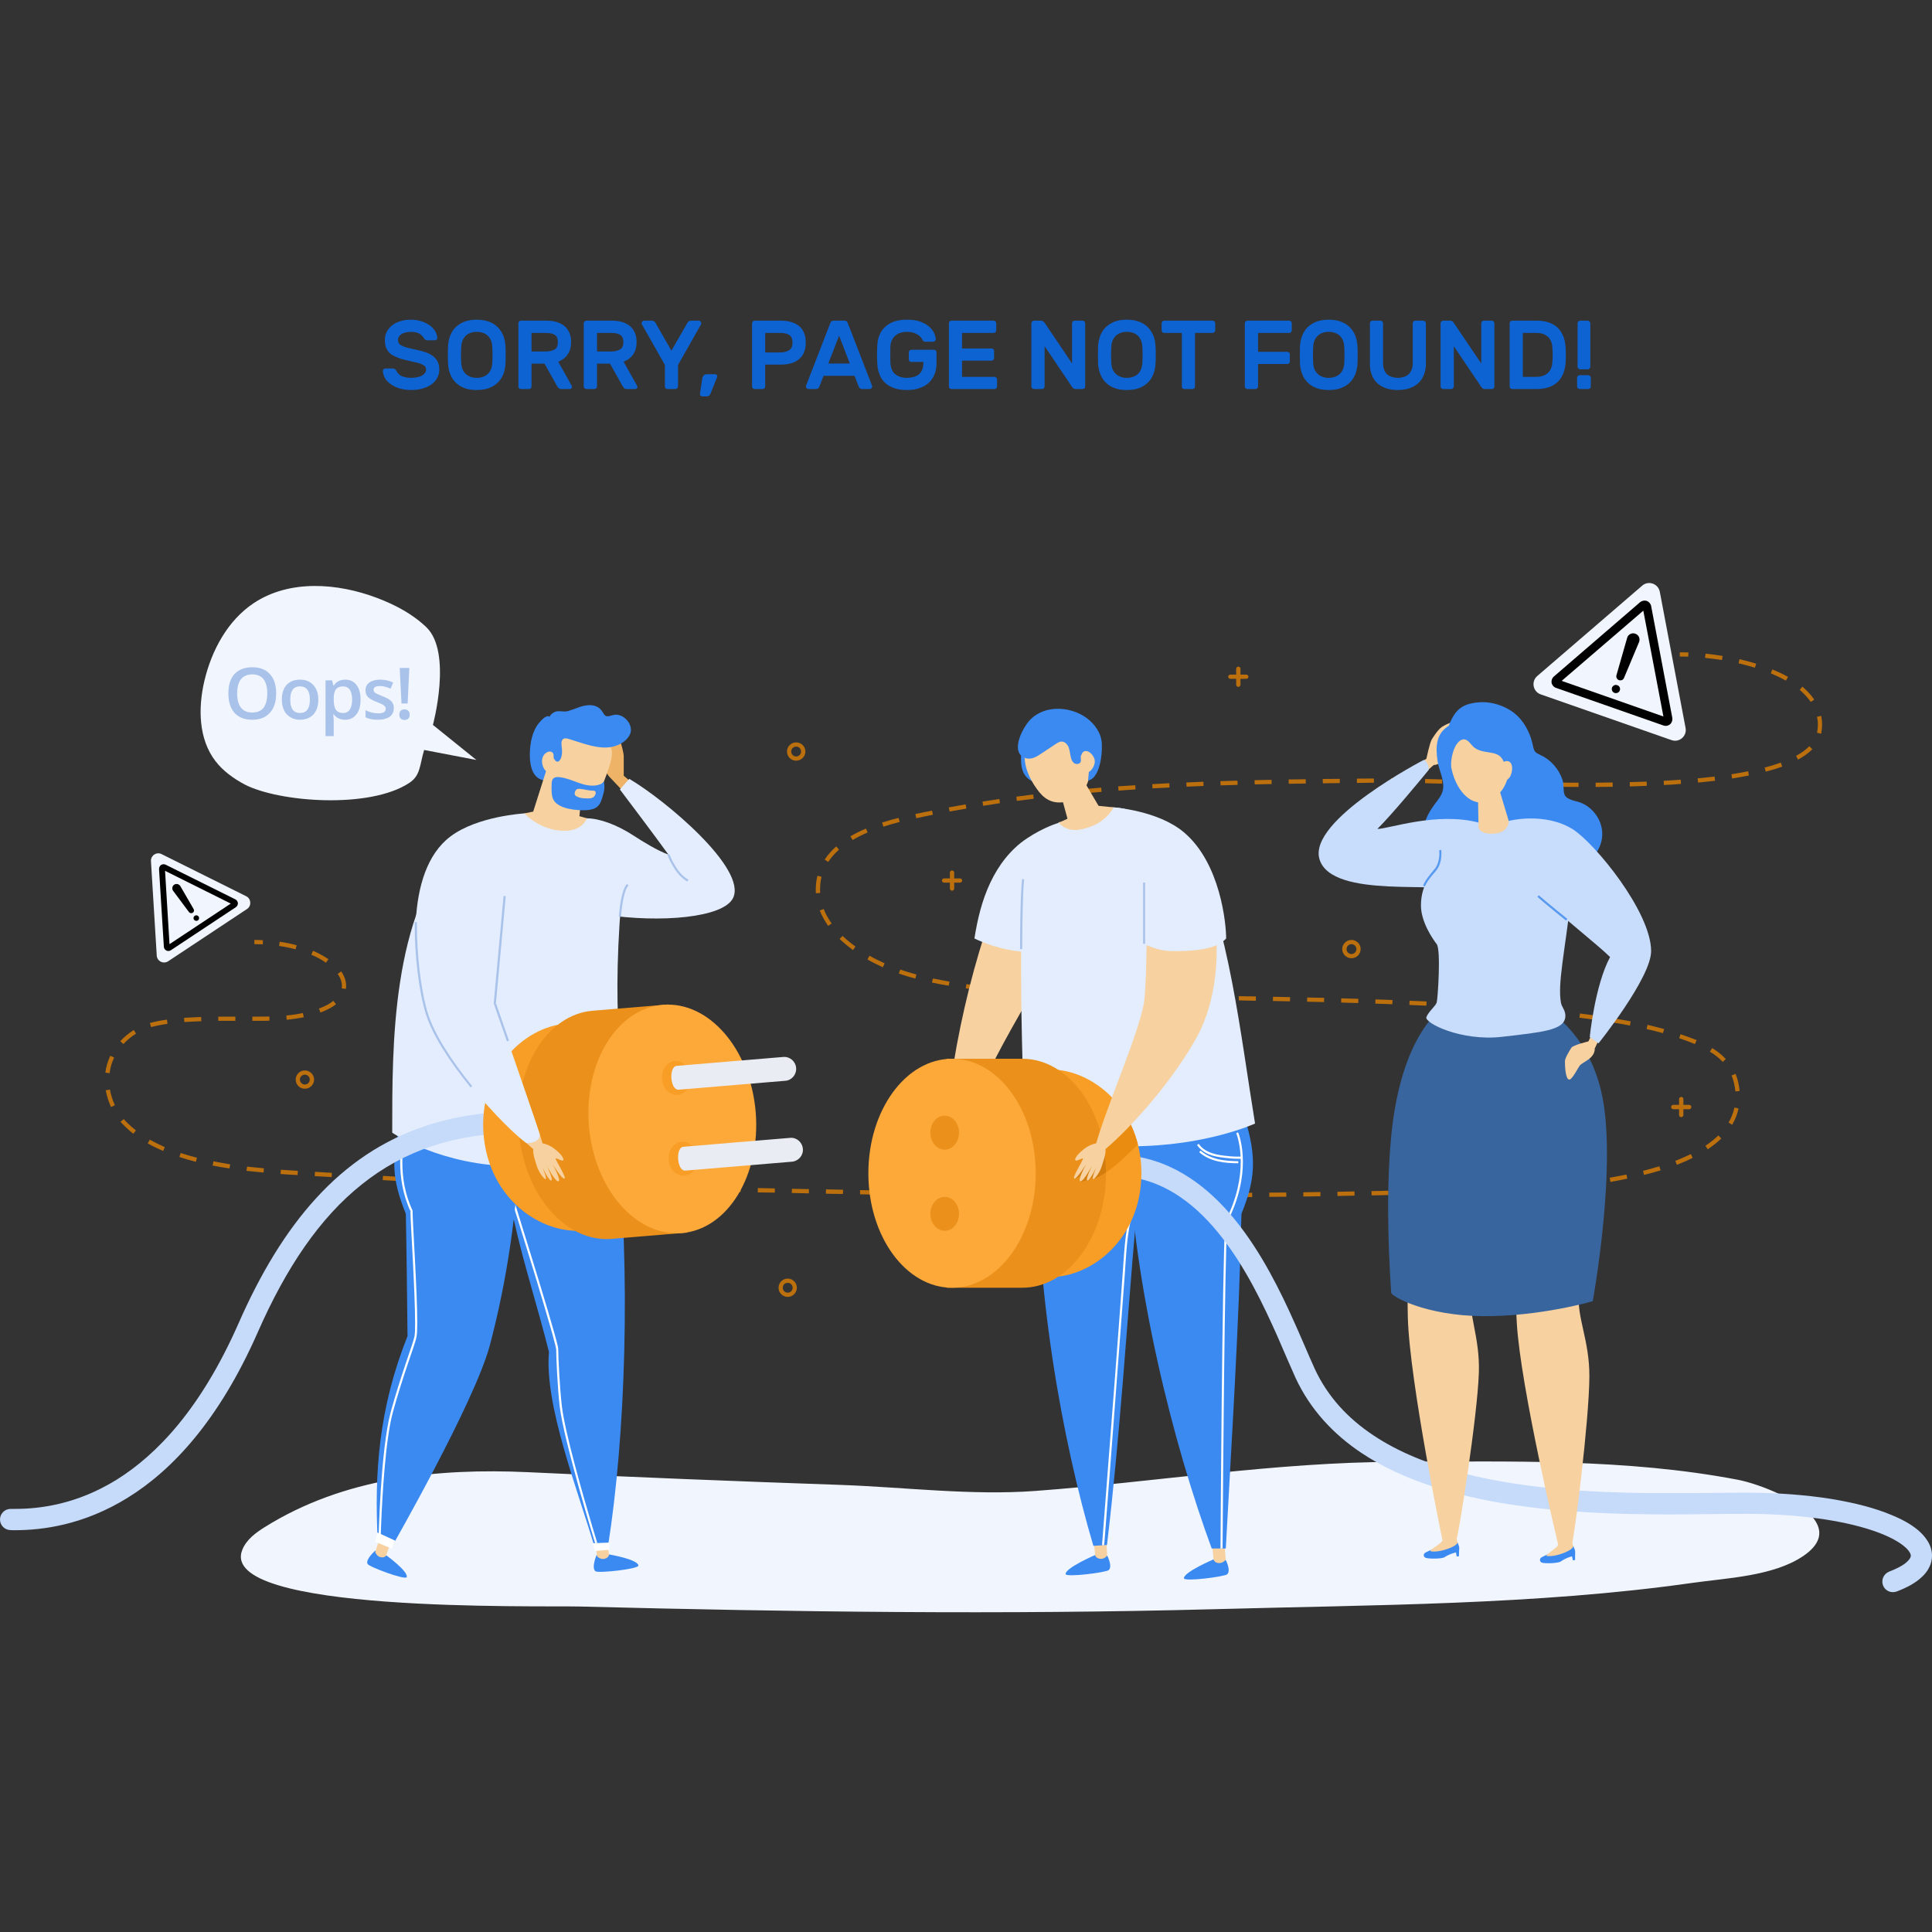 <svg id="SvgjsSvg1001" width="288" height="288" xmlns="http://www.w3.org/2000/svg" version="1.1" xmlns:xlink="http://www.w3.org/1999/xlink" xmlns:svgjs="http://svgjs.com/svgjs"><rect width="100%" height="100%" fill="#333333" stroke="none"/><defs id="SvgjsDefs1002"></defs><g id="SvgjsG1008" transform="matrix(1,0,0,1,0,0)"><svg xmlns="http://www.w3.org/2000/svg" width="288" height="288" fill-rule="evenodd" clip-rule="evenodd" image-rendering="optimizeQuality" shape-rendering="geometricPrecision" text-rendering="geometricPrecision" viewBox="0 0 16048 10737"><path fill="#0e63d3" d="M3326 12c-27 9-50 20-69 35-18 15-34 33-44 53-11 20-16 43-16 67 0 25 3 46 9 63 7 17 17 33 30 46 13 13 30 23 51 32 20 9 43 17 70 24 30 7 56 14 79 19 23 4 42 9 58 15 15 6 26 12 34 19 7 8 11 17 11 30 0 12-3 22-11 30-7 9-16 16-27 22-12 5-24 9-40 12-15 2-31 4-47 4-20 0-37-2-51-6-14-3-26-7-35-13-9-6-16-11-22-19-6-7-10-13-14-21-3-6-7-11-12-14-5-3-12-5-21-5l-57 0c-5 0-11 2-15 6-5 4-7 9-7 16 2 23 9 45 22 65 13 19 30 35 52 49 21 14 46 25 73 32 28 7 57 11 87 11 37 0 69-4 98-13 29-9 54-20 74-35 20-15 36-33 46-54 11-20 17-43 17-67 0-22-4-43-11-60-7-17-19-32-33-46-16-13-34-24-58-34-23-9-52-17-84-24-30-7-55-12-75-17-20-5-36-11-48-17-12-5-21-12-26-20-5-7-8-18-8-30 0-10 3-19 8-27 6-9 13-16 23-22 9-5 20-9 33-12 12-3 26-5 40-5 32 0 57 5 74 15 16 11 28 22 36 36 4 5 8 10 13 14 4 4 12 5 21 5l56 0c6 0 12-2 17-6 4-4 6-9 5-16-1-15-6-32-15-50-10-17-24-33-42-48-19-14-42-27-69-36-28-10-60-15-96-15-30 0-58 4-84 12l0 0zM3721 254c-1 12-1 25-1 38 0 14 0 27 1 39 0 12 0 24 1 34 1 30 7 59 17 85 10 27 25 51 44 70 20 20 44 36 73 47 29 12 64 17 104 17 40 0 74-5 104-17 29-11 54-27 73-47 19-19 34-43 45-70 9-26 15-55 17-85 0-10 0-22 1-34 0-12 0-25 0-39 0-13 0-26 0-38-1-12-1-24-1-34-2-31-8-59-18-86-11-27-25-50-45-70-19-20-44-36-73-47-29-11-63-17-103-17-40 0-75 6-104 17-29 12-53 28-73 47-19 20-34 43-44 70-10 27-16 56-17 86-1 10-1 22-1 34l0 0zm370 38c0 25-1 49-2 69-2 39-15 69-37 90-24 21-54 32-92 32-38 0-68-11-91-32-23-21-35-51-38-90-1-20-2-44-2-69 0-25 1-48 2-68 3-39 15-69 38-91 23-21 53-32 91-32 38 0 68 11 92 32 23 22 35 52 37 91 1 20 2 43 2 68l0 0zM4328 8c-6 0-12 3-16 7-4 4-6 9-6 15l0 524c0 6 2 12 6 16 4 4 10 6 16 6l65 0c6 0 12-2 16-6 4-4 6-10 6-16l0-189 108 0 106 189c3 4 6 9 12 14 5 6 13 8 23 8l69 0c5 0 9-2 13-6 4-3 5-7 5-12 0-2-1-5-2-9l-112-200c35-14 61-34 80-63 18-27 27-60 27-100 0-56-18-99-53-131-35-31-87-47-154-47l-209 0zm87 102l118 0c31 0 55 4 74 15 18 11 27 31 27 61 0 30-9 51-27 61-19 11-43 17-74 17l-118 0 0-154zM4871 8c-5 0-11 3-15 7-4 4-7 9-7 15l0 524c0 6 3 12 7 16 4 4 10 6 15 6l66 0c6 0 11-2 15-6 4-4 7-10 7-16l0-189 108 0 106 189c3 4 6 9 11 14 5 6 13 8 24 8l69 0c5 0 9-2 13-6 3-3 5-7 5-12 0-2-1-5-3-9l-112-200c35-14 62-34 81-63 18-27 27-60 27-100 0-56-18-99-53-131-35-31-87-47-154-47l-210 0zm88 102l118 0c30 0 55 4 73 15 19 11 28 31 28 61 0 30-9 51-28 61-18 11-43 17-73 17l-118 0 0-154zM5743 8c-11 0-19 3-25 8-5 6-9 10-9 12l-132 230-131-230c-1-2-4-6-10-12-6-5-14-8-24-8l-61 0c-6 0-12 3-16 7-4 4-6 9-6 15 0 2 1 5 2 7l192 339 0 178c0 6 2 12 6 16 4 4 10 6 16 6l65 0c5 0 11-2 15-6 4-4 7-10 7-16l0-178 192-339c1-2 1-5 1-7 0-6-2-11-6-15-4-4-10-7-15-7l-61 0zM5814 617l0 2c0 5 2 9 6 12 3 4 7 6 12 6l36 0c11 0 19-3 25-9 5-6 8-11 10-17l54-135c1-1 1-3 1-5 0-5-2-9-5-13-4-4-8-5-13-5l-71 0c-10 0-18 3-24 10-6 7-10 14-11 21l-20 133zM6269 8c-6 0-12 3-16 7-4 4-6 9-6 15l0 524c0 6 2 12 6 16 4 4 10 6 16 6l65 0c6 0 12-2 16-6 4-4 6-10 6-16l0-181 130 0c66 0 116-15 153-47 36-31 54-77 54-136 0-59-18-105-54-136-37-30-87-46-153-46l-217 0zm87 102l126 0c31 0 55 5 74 17 18 12 27 33 27 63 0 30-9 51-27 63-19 12-43 19-74 19l-126 0 0-162zM6925 8c-9 0-15 3-20 7-4 4-8 12-11 21l-199 513c-1 1-1 3-1 5 0 6 3 12 7 16 4 4 10 6 15 6l59 0c10 0 18-2 23-7 4-4 7-9 8-13l35-90 257 0 35 90c1 4 5 9 9 13 4 5 12 7 22 7l59 0c5 0 11-2 15-6 4-4 7-10 7-16 0-2 0-4-1-5l-199-513c-3-9-7-17-11-21-4-4-11-7-20-7l-89 0zm-45 356l90-231 89 231-179 0zM7286 252c-1 13-1 26-1 39 0 12 0 25 1 38 0 12 0 23 1 34 1 32 7 62 18 89 10 28 25 51 45 71 20 19 46 34 76 45 30 11 65 16 107 16 41 0 77-5 108-17 30-10 56-26 77-46 20-20 35-43 46-71 10-26 15-56 15-89l0-89c0-6-2-12-6-16-4-4-10-6-16-6l-186 0c-6 0-12 2-16 6-4 4-6 10-6 16l0 57c0 6 2 12 6 16 4 4 10 6 16 6l99 0 0 7c0 23-3 43-10 58-7 16-16 29-28 39-13 10-27 17-44 21-17 4-35 7-55 7-41 0-73-11-98-31-24-20-37-53-39-97 0-21-1-43-1-67 0-23 1-45 1-66 2-36 15-66 39-88 25-22 57-33 98-33 24 0 44 4 61 9 16 7 29 14 39 21 10 9 17 16 22 23 4 7 7 12 8 15 2 3 4 6 8 9 4 3 9 5 14 5l66 0c6 0 11-3 16-7 4-4 7-9 6-15-1-12-5-28-12-47-8-17-21-35-38-52-19-17-43-32-74-44-30-12-69-18-116-18-40 0-75 5-105 15-30 11-56 26-76 45-21 20-37 42-47 69-11 27-17 57-18 89-1 11-1 22-1 34l0 0zM7991 475l0-135 244 0c6 0 12-2 16-6 4-5 6-10 6-16l0-58c0-5-2-11-6-15-4-4-10-6-16-6l-244 0 0-129 262 0c6 0 12-3 16-7 4-4 6-10 6-15l0-58c0-6-2-11-6-15-4-4-10-7-16-7l-350 0c-5 0-11 3-15 7-4 4-6 9-6 15l0 524c0 6 2 12 6 16 4 4 10 6 15 6l357 0c5 0 11-2 15-6 4-4 7-10 7-16l0-57c0-6-3-12-7-16-4-4-10-6-15-6l-269 0zM8992 576c6 0 12-2 16-6 4-4 6-10 6-16l0-524c0-6-2-11-6-15-4-4-10-7-16-7l-65 0c-6 0-12 3-16 7-4 4-6 9-6 15l0 334-227-337c-3-3-6-7-11-12-5-4-12-7-21-7l-57 0c-6 0-11 3-15 7-4 4-7 9-7 15l0 524c0 6 3 12 7 16 4 4 9 6 15 6l66 0c6 0 11-2 15-6 4-4 7-10 7-16l0-334 227 337c2 3 6 7 10 12 5 5 13 7 22 7l56 0zM9121 254c-1 12-1 25-1 38 0 14 0 27 1 39 0 12 0 24 0 34 2 30 8 59 18 85 10 27 25 51 44 70 20 20 44 36 73 47 29 12 64 17 104 17 40 0 74-5 104-17 29-11 53-27 73-47 19-19 34-43 44-70 10-26 16-55 17-85 1-10 1-22 2-34 0-12 0-25 0-39 0-13 0-26 0-38-1-12-1-24-2-34-1-31-7-59-17-86-11-27-26-50-45-70-19-20-44-36-73-47-29-11-63-17-103-17-40 0-75 6-104 17-29 12-53 28-73 47-19 20-34 43-44 70-10 27-16 56-18 86 0 10 0 22 0 34l0 0zm370 38c0 25-1 49-2 69-3 39-15 69-37 90-24 21-54 32-92 32-38 0-68-11-91-32-23-21-36-51-38-90-1-20-2-44-2-69 0-25 1-48 2-68 2-39 15-69 38-91 23-21 53-32 91-32 38 0 68 11 92 32 22 22 34 52 37 91 1 20 2 43 2 68l0 0zM9671 8c-6 0-12 3-16 7-4 4-6 9-6 15l0 58c0 5 2 11 6 15 4 4 10 7 16 7l146 0 0 444c0 6 2 12 6 16 4 4 10 6 16 6l65 0c6 0 12-2 16-6 4-4 6-10 6-16l0-444 146 0c6 0 12-3 16-7 4-4 6-10 6-15l0-58c0-6-2-11-6-15-4-4-10-7-16-7l-401 0zM10362 8c-6 0-11 3-15 7-5 4-7 9-7 15l0 524c0 6 2 12 7 16 4 4 9 6 15 6l66 0c5 0 11-2 15-6 4-4 7-10 7-16l0-186 242 0c6 0 12-2 16-6 4-4 6-10 6-16l0-57c0-6-2-11-6-16-4-4-10-6-16-6l-242 0 0-157 258 0c6 0 12-3 16-7 4-4 6-10 6-15l0-58c0-6-2-11-6-15-4-4-10-7-16-7l-346 0zM10798 254c-1 12-1 25-1 38 0 14 0 27 1 39 0 12 0 24 0 34 2 30 8 59 18 85 10 27 25 51 44 70 20 20 44 36 73 47 29 12 64 17 104 17 40 0 74-5 104-17 29-11 53-27 73-47 19-19 34-43 45-70 9-26 15-55 17-85 0-10 0-22 1-34 0-12 0-25 0-39 0-13 0-26 0-38-1-12-1-24-1-34-2-31-8-59-18-86-11-27-25-50-45-70-19-20-44-36-73-47-29-11-63-17-103-17-40 0-75 6-104 17-29 12-53 28-73 47-19 20-34 43-44 70-10 27-16 56-18 86 0 10 0 22 0 34l0 0zm370 38c0 25-1 49-2 69-2 39-15 69-37 90-24 21-54 32-92 32-38 0-68-11-91-32-23-21-36-51-38-90-1-20-2-44-2-69 0-25 1-48 2-68 2-39 15-69 38-91 23-21 53-32 91-32 38 0 68 11 92 32 22 22 35 52 37 91 1 20 2 43 2 68l0 0zM11757 8c-6 0-12 3-16 7-4 4-6 9-6 15l0 329c0 22-3 41-9 56-7 16-16 29-26 39-11 10-24 17-39 21-15 5-32 8-50 8-18 0-34-3-50-8-15-4-28-11-39-21-10-10-19-23-25-39-6-15-9-34-9-56l0-329c0-6-2-11-6-15-4-4-10-7-16-7l-65 0c-6 0-12 3-16 7-4 4-6 9-6 15l0 333c0 33 4 64 14 91 9 26 24 50 43 69 20 20 44 34 73 45 29 11 63 16 102 16 38 0 72-5 101-16 29-11 54-25 73-45 20-19 34-43 44-69 10-27 15-58 15-91l0-333c0-6-3-11-7-15-4-4-10-7-15-7l-65 0zM12391 576c6 0 12-2 16-6 4-4 6-10 6-16l0-524c0-6-2-11-6-15-4-4-10-7-16-7l-65 0c-6 0-12 3-16 7-4 4-6 9-6 15l0 334-228-337c-2-3-5-7-10-12-5-4-12-7-21-7l-57 0c-6 0-11 3-15 7-4 4-7 9-7 15l0 524c0 6 3 12 7 16 4 4 9 6 15 6l66 0c5 0 11-2 15-6 4-4 7-10 7-16l0-334 227 337c2 3 5 7 10 12 5 5 13 7 21 7l57 0zM12562 8c-6 0-12 3-16 7-4 4-6 9-6 15l0 524c0 6 2 12 6 16 4 4 10 6 16 6l204 0c39 0 73-6 102-16 29-11 53-25 73-45 19-19 34-43 45-70 11-28 16-59 19-93 2-40 2-80 0-120-3-34-8-65-19-92-11-28-26-52-45-71-21-19-45-35-74-45-30-11-65-16-105-16l-200 0zm333 344c-1 17-4 33-10 49-5 15-14 28-25 39-10 10-24 19-40 25-17 6-36 10-58 10l-113 0 0-365 109 0c24 0 43 3 60 8 17 7 31 16 42 26 11 12 20 25 25 39 6 16 9 32 10 49 3 40 3 80 0 120l0 0zM13122 461c-5 0-11 2-15 6-4 4-7 10-7 16l0 71c0 6 3 12 7 16 4 4 10 6 15 6l70 0c6 0 11-2 15-6 5-4 7-10 7-16l0-71c0-6-2-12-7-16-4-4-9-6-15-6l-70 0zm88-431c0-6-3-11-7-15-4-4-9-7-15-7l-62 0c-5 0-11 3-15 7-4 4-7 9-7 15l0 360c0 6 3 12 7 16 4 4 10 6 15 6l62 0c6 0 11-2 15-6 4-4 7-10 7-16l0-360z" class="color1e5ca3 svgShape"></path><path fill="#f1f6fe" d="M15090 9997c-95,-182 -482,-328 -655,-361 -925,-177 -1894,-152 -2831,-149 -1020,3 -1994,167 -3006,242 -526,39 -1082,-31 -1609,-50 -869,-30 -1737,-65 -2605,-106 -749,-34 -1526,44 -2186,457 -75,47 -151,103 -185,187 -215,529 2459,463 2807,472 1757,45 3514,69 5271,22 1307,-36 2668,-34 3964,-218 286,-41 676,-55 924,-224 137,-93 156,-187 111,-272z" class="colorf0f8fe svgShape"></path><path fill="#bb6f0d" d="M13953 2798c23 0 46 0 70 1l2-35c-25-1-49-1-72-1l0 35zM14163 2809c46 5 93 11 140 18l6-34c-48-8-96-14-142-19l-4 35zm278 45c46 11 91 23 136 37l10-34c-45-14-92-26-138-37l-8 34zm268 83c44 19 86 39 125 61l18-31c-41-23-84-43-130-62l-13 32zm240 138c36 31 68 65 92 100l29-19c-26-39-60-75-99-108l-22 27zm144 223c4 21 7 42 7 64 0 19-2 39-5 59-1 4-2 7-2 10l34 8c1-4 2-8 2-12 4-22 6-44 6-65 0-24-3-48-7-71l-35 7zm-64 245c-29 29-66 56-110 80l16 31c47-25 87-54 119-86l-25-25zm-237 136c-42 15-86 29-134 41l9 34c48-12 94-26 137-42l-12-33zm-271 72c-45 9-91 17-139 25l5 35c49-8 95-16 140-25l-6-35zm-279 44c-46 5-93 10-141 15l4 35c48-5 95-10 141-15l-4-35zm-281 26c-47 4-94 6-142 9l2 35c48-2 95-5 142-9l-2-35zm-283 16c-47 1-94 3-141 4l1 36c47-2 95-3 141-5l-1-35zm-283 7c-47 1-94 1-141 2l0 35c47 0 95-1 142-1l-1-36zm-283 2c-47 0-94 0-141-1l-1 35c47 1 95 1 142 1l0-35zm-283-3c-48-1-95-1-142-2l0 35c46 1 94 2 141 2l1-35zm-283-6c-48-1-95-2-142-4l-1 35c47 2 94 3 142 4l1-35zm-283-8c-49-2-96-4-142-5l-1 35c46 2 93 3 142 5l1-35zm-283-10c-50-2-97-3-142-4l-1 35c44 1 92 3 141 4l2-35zm-284-8c-43-1-82-2-117-2-8 0-17 0-25 0l0 36c8 0 17 0 25 0 34 0 73 0 116 1l1-35zm-284 0c-47 0-94 1-141 1l0 36c47-1 94-1 142-2l-1-35zm-283 3c-47 0-94 1-142 1l1 36c47-1 94-1 141-2l0-35zm-283 3c-47 1-95 2-142 2l1 36c47-1 94-2 141-2l0-36zm-284 5c-47 1-94 2-141 3l1 35c47-1 94-2 141-3l-1-35zm-283 7c-47 1-94 3-142 4l2 35c47-1 94-3 141-4l-1-35zm-283 9c-47 2-95 4-142 6l2 35c47-2 94-4 141-6l-1-35zm-283 12c-48 3-95 5-142 8l2 35c47-2 94-5 141-7l-1-36zm-283 17c-48 3-95 6-142 9l3 36c47-4 94-7 141-10l-2-35zm-283 20c-47 4-95 8-142 12l4 35c47-4 94-8 141-12l-3-35zm-283 26c-47 4-94 9-141 15l4 35c47-5 94-10 141-15l-4-35zm-282 31c-47 6-94 12-140 18l4 35c47-6 94-12 141-18l-5-35zm-281 37c-47 7-93 14-140 22l5 35c47-8 94-15 140-22l-5-35zm-280 45c-47 8-93 16-140 25l7 34c46-8 93-16 139-24l-6-35zm-279 52c-46 9-93 18-139 28l8 35c46-10 92-20 138-29l-7-34zm-278 60c-44 11-90 24-137 39l11 34c46-15 91-28 135-39l-9-34 0 0zm-271 89c-45 19-88 40-129 64l18 31c39-23 81-44 125-63l-14-32zm-247 148c-37 33-70 69-96 110l29 19c25-37 55-71 90-102l-23-27zm-156 244c-9 35-14 73-14 113 0 11 1 21 1 32l36-2c-1-10-1-20-1-30 0-37 4-72 12-105l-34-8zm19 288c18 46 42 88 70 128l29-20c-27-38-50-78-66-120l-33 12zm165 237c4 4 9 8 13 12 32 29 64 55 98 80l21-29c-33-24-65-49-95-77-4-4-8-8-13-11l-24 25zm231 170c42 24 85 45 128 65l15-33c-43-19-84-39-125-63l-18 31zm261 117c45 16 91 30 137 42l9-34c-45-12-90-26-134-41l-12 33zm275 75c47 10 93 19 140 26l6-34c-46-8-92-17-138-26l-8 34zm281 48c47 6 94 12 141 18l4-35c-47-6-94-12-140-18l-5 35zm282 34c36 5 72 9 108 13 11 2 21 3 32 4l4-35c-11-1-21-2-31-4-37-4-73-8-109-13l-4 35 0 0zm283 28c43 3 91 6 142 8l2-35c-51-3-99-5-142-8l-2 35zm284 13c46 2 93 3 142 4l1-35c-49-1-96-3-142-4l-1 35zm284 8c46 1 94 2 142 2l1-35c-49-1-96-2-142-3l-1 36zm284 5c46 1 94 1 142 2l0-35c-48-1-95-2-141-2l-1 35zm284 4c46 1 94 1 142 2l0-35c-48-1-95-2-142-2l0 35zm283 4c47 1 94 1 142 2l1-35c-48-1-95-2-142-2l-1 35zm284 4c47 1 94 2 142 3l0-36c-47 0-95-1-142-2l0 35zm283 5c47 1 95 2 142 3l1-35c-48-1-95-2-142-3l-1 35zm284 6c47 1 94 2 141 3l1-35c-47-1-94-2-141-3l-1 35zm283 7c47 2 94 3 142 4l1-35c-48-1-95-3-142-4l-1 35zm284 9c47 2 94 3 141 5l2-35c-48-2-95-4-142-5l-1 35zm283 11c47 2 94 4 141 6l2-35c-47-2-94-4-142-6l-1 35zm283 13c47 3 95 5 142 8l2-35c-47-3-95-6-142-8l-2 35zm283 16c47 3 95 7 141 10l3-35c-47-4-94-7-142-10l-2 35zm283 21c47 3 94 7 141 11l3-35c-47-4-94-8-142-12l-2 36zm282 24c47 5 94 10 141 15l4-35c-47-5-94-10-142-15l-3 35zm281 32c48 6 95 12 141 19l5-35c-46-7-93-13-141-19l-5 35zm280 40c48 8 95 16 140 25l6-35c-45-8-92-17-140-25l-6 35zm278 54c48 11 93 22 136 34l10-34c-44-12-90-23-138-35l-8 35zm271 76c43 15 88 31 131 49l14-33c-45-18-90-34-134-49l-11 33zm255 112c40 24 76 52 107 85l25-24c-33-36-72-66-113-91l-19 30zm180 198c16 38 27 82 32 132l35-3c-5-53-16-101-34-143l-33 14zm24 266c-10 45-26 86-49 125l30 18c25-42 43-87 53-135l-34-8zm-134 232c-31 30-67 59-107 86l19 29c42-28 80-58 113-90l-25-25zm-228 155c-41 20-84 38-129 56l13 33c46-18 90-37 131-58l-15-31zm-262 101c-44 14-89 26-135 38l8 34c47-12 93-24 138-38l-11-34zm-273 69c-46 9-92 18-139 26l6 35c47-8 94-17 140-27l-7-34zm-279 47c-46 7-93 13-140 18l4 35c47-5 94-11 141-18l-5-35zm-281 33c-47 5-94 9-141 12l3 35c47-3 94-7 142-12l-4-35zm-282 22c-48 3-95 5-142 8l2 35c47-2 94-5 142-8l-2-35zm-283 13c-49 2-96 4-142 5l1 35c46-1 93-3 142-4l-1-36zm-284 8c-50 1-97 2-142 2l1 36c44-1 92-2 142-3l-1-35zm-284 5c-20 0-39 1-57 1-28 1-56 1-85 2l1 35c29 0 57-1 85-2 18 0 37-1 57-1l-1-35zm-283 6c-47 1-94 3-142 3l1 36c47-1 94-2 142-3l-1-36zm-283 6c-47 1-95 2-142 3l1 35c47-1 94-2 141-3l0-35zm-283 5c-48 1-95 1-142 2l0 35c48 0 95-1 142-2l0-35zm-284 4c-47 0-94 1-141 1l0 35c47 0 95-1 142-1l-1-35zm-283 2c-47 1-94 1-141 1l0 36c47-1 94-1 141-1l0-36zm-283 2c-47 0-94 1-142 1l1 35c47 0 94 0 141-1l0-35zm-283 1c-47 0-95 0-142 0l0 36c47 0 95-1 142-1l0-35zm-283 0c-48 0-95 0-142 0l0 35c47 0 94 0 142 1l0-36zm-284 0c-47-1-94-1-141-1l0 35c47 1 94 1 141 1l0-35zm-283-2c-47 0-94 0-141-1l-1 36c47 0 95 0 142 1l0-36zm-283-2c-47 0-94-1-142-1l0 35c47 1 94 1 142 1l0-35zm-283-3c-47 0-95-1-142-1l0 35c47 1 94 1 141 2l1-36zm-283-3c-48 0-95-1-142-2l-1 36c48 0 95 1 142 1l1-35zm-284-4c-47 0-94-1-141-2l-1 36c47 0 95 1 142 2l0-36zm-283-4c-47-1-94-1-142-2l0 35c47 1 94 2 142 2l0-35zm-283-5c-47 0-95-1-142-2l0 35c47 1 94 2 141 3l1-36zm-283-5c-47-1-95-2-142-3l-1 36c48 1 95 2 142 2l1-35zm-284-5c-47-1-94-2-141-3l-1 35c47 1 95 2 142 3l0-35zm-283-6c-47-1-94-2-141-3l-1 36c47 1 94 1 142 2l0-35zm-283-5c-47-1-94-2-141-3l-1 35c47 1 94 2 141 3l1-35zm-283-6c-47-1-94-2-142-3l0 35c47 1 94 2 141 3l1-35zm-283-7c-47-1-95-2-142-3l-1 35c48 2 95 3 142 4l1-36zm-283-6c-48-1-95-3-142-4l-1 36c47 1 95 2 142 3l1-35zm-283-8c-48-1-95-2-142-3l-1 35c47 1 94 2 142 4l1-36zm-284-8c-47-1-94-2-141-4l-1 35c47 2 94 3 141 5l1-36zm-283-9c-47-1-94-3-141-4l-1 35c47 1 94 3 141 5l1-36zm-283-10c-47-1-94-3-141-5l-2 35c48 2 95 4 142 6l1-36zm-283-11c-47-2-94-4-141-6l-2 35c47 2 95 5 142 6l1-35zm-283-12c-47-2-94-5-141-7l-2 35c47 3 95 5 142 7l1-35zm-282-14c-48-3-95-5-142-8l-2 35c47 3 95 6 142 8l2-35zm-283-16c-47-2-94-5-141-8l-3 35c47 3 95 6 142 8l2-35zm-283-17c-3 0-7 0-10-1-42-2-86-5-131-8l-2 36c45 2 89 5 131 7 3 1 6 1 10 1l2-35zm-283-17c-46-3-93-6-141-9l-3 35c49 4 96 7 142 9l2-35 0 0zm-282-21c-46-4-93-9-140-14l-5 35c48 5 95 10 142 14l3-35zm-280-33c-47-8-93-16-139-25l-7 35c46 9 93 17 140 24l6-34zm-276-55c-47-12-92-25-135-39l-11 33c44 15 90 28 137 40l9-34zm-267-88c-43-19-85-40-125-62l-17 31c41 23 84 44 128 63l14-32zm-240-139c-25-19-47-39-69-60-11-11-22-22-32-34l-27 22c11 13 23 26 35 37 22 22 46 43 71 63l22-28zm-175-209c-19-42-33-86-41-130l-35 6c9 48 24 94 44 139l32-15zm-44-266c6-45 18-88 38-130l-32-15c-21 45-35 92-41 140l35 5zm115-242c29-32 64-61 105-87l-19-30c-43 28-81 59-112 93l26 24zm230-141c40-11 86-20 136-27l-4-35c-52 7-99 16-142 28l10 34zm276-42c46-3 93-5 141-7l-1-35c-48 2-96 4-142 7l2 35zm282-10c35 0 69 0 103 0 13 0 26 0 39 0l0-35c-13 0-26 0-39 0-34 0-69 0-103 0l0 35zm283 0c6 0 12 0 18 0 45 0 86 0 124-1l0-35c-38 1-80 1-124 1-6 0-12 0-18 0l0 35zm285-9c52-5 99-12 142-21l-7-35c-42 9-88 16-138 21l3 35zm281-60c53-20 96-43 129-69l-22-28c-29 24-69 45-120 64l13 33zm211-196c1-9 2-17 2-26 0-41-15-82-41-120l-29 21c23 33 35 67 35 99 0 7-1 14-2 21l35 5zm-145-247c-37-26-80-49-128-70l-14 33c47 19 87 42 121 66l21-29zm-264-116c-44-12-91-22-141-29l-5 35c49 7 94 16 137 28l9-34zM2184 5154c-23-1-47-2-71-2l0 35c24 0 47 1 70 2l1-35z" class="colordcedfa svgShape"></path><path fill="#f1f6fe" d="M14001 3391l-214 -1131c-13,-67 -94,-96 -146,-51l-872 751c-52,45 -36,129 28,152l1087 380c65,23 130,-33 117,-101z" class="colorf6fbfe svgShape"></path><path fill="#000000" d="M12972 3000l845 296 -167 -879 -678 583zm864 374c-6,0 -12,-1 -18,-3l-894 -313c-18,-6 -32,-22 -36,-42 -3,-19 4,-39 19,-52l717 -618c15,-12 36,-16 55,-10 18,7 32,23 36,42l176 930c3,20 -4,40 -19,53 -10,8 -23,13 -36,13z" class="colorc6e3f7 svgShape"></path><path fill="#000000" d="M13448 2994l0 0c-17-6-26-24-21-41l89-311c8-28 39-44 67-34 29 10 43 41 32 69l-125 298c-6 17-25 25-42 19zM13455 3079c-6 18-26 27-44 21-18-6-27-26-21-44 7-17 26-27 44-20 18 6 27 25 21 43z" class="colorc6e3f7 svgShape"></path><path fill="#f1f6fe" d="M2045 4789l-703 -350c-42,-21 -91,12 -88,59l48 784c3,47 56,73 95,47l655 -434c39,-26 35,-85 -7,-106z" class="colorf6fbfe svgShape"></path><path fill="#000000" d="M1408 5187l509 -337 -546 -272 37 609zm560 -315c-3,3 -6,6 -9,8l-539 357c-11,8 -26,9 -38,3 -12,-6 -20,-18 -21,-32l-40 -645c0,-13 6,-26 17,-34 12,-7 26,-8 38,-2l579 288c12,6 20,18 21,32 0,9 -3,18 -8,25z" class="colorc6e3f7 svgShape"></path><path fill="#000000" d="M1601 4926l0 0c-10 7-24 4-31-5l-132-177c-12-16-8-40 9-51 17-11 40-6 51 12l110 190c7 11 4 24-7 31zM1650 4958c7 10 4 25-6 32-11 7-26 4-33-7-7-10-4-25 7-32 11-7 25-4 32 7z" class="colorc6e3f7 svgShape"></path><path fill="#bb6f0d" d="M2591 6312l-18 0c0 22-18 41-41 41-22 0-41-19-41-41 0-23 19-41 41-41 23 0 41 18 41 41l18 0 18 0c0-42-35-76-77-76-42 0-76 34-76 76 0 42 34 76 76 76 42 0 77-34 77-76l-18 0zM11284 5228l-17 0c0 23-19 41-41 41-23 0-41-18-41-41 0-22 18-41 41-41 22 0 41 19 41 41l17 0 18 0c0-42-34-76-76-76-42 0-77 34-77 76 0 42 35 76 77 76 42 0 76-34 76-76l-18 0zM6672 3587l-18 0c0 23-18 41-41 41-22 0-41-18-41-41 0-23 19-41 41-41 23 0 41 18 41 41l18 0 18 0c0-42-35-76-77-76-42 0-76 34-76 76 0 42 34 76 76 76 42 0 77-34 77-76l-18 0zM6602 8041l-18 0c0 23-18 41-41 41-23 0-41-18-41-41 0-23 18-41 41-41 23 0 41 18 41 41l18 0 17 0c0-42-34-76-76-76-42 0-76 34-76 76 0 42 34 76 76 76 42 0 76-34 76-76l-17 0zM7890 4592l0 133c0 10 8 18 18 18 10 0 18-8 18-18l0-133c0-9-8-17-18-17-10 0-18 8-18 17z" class="colordcedfa svgShape"></path><path fill="#bb6f0d" d="M7974 4641l-132 0c-10 0-18 8-18 18 0 9 8 17 18 17l132 0c10 0 18-8 18-17 0-10-8-18-18-18zM10268 2900l0 132c0 10 8 18 18 18 10 0 18-8 18-18l0-132c0-10-8-18-18-18-10 0-18 8-18 18z" class="colordcedfa svgShape"></path><path fill="#bb6f0d" d="M10352 2948l-132 0c-10 0-18 8-18 18 0 10 8 17 18 17l132 0c10 0 18-7 18-17 0-10-8-18-18-18zM13947 6474l0 132c0 10 8 18 18 18 10 0 18-8 18-18l0-132c0-10-8-18-18-18-10 0-18 8-18 18z" class="colordcedfa svgShape"></path><path fill="#bb6f0d" d="M14031 6522l-132 0c-10,0 -18,8 -18,18 0,10 8,18 18,18l132 0c10,0 18,-8 18,-18 0,-10 -8,-18 -18,-18z" class="colordcedfa svgShape"></path><path fill="#3b8af2" d="M9097 10261c0,0 -246,106 -246,158 0,30 339,-13 359,-33 33,-33 -13,-120 -13,-120l-100 -5z" class="color333a74 svgShape"></path><path fill="#f7d19f" d="M9082 10114l15 152c0,0 9,24 43,27 35,3 57,-27 57,-27l-12 -190 -103 38z" class="colorf7b78f svgShape"></path><path fill="#3b8af2" d="M9512 6637c90,361 57,545 -75,817 -79,917 -135,1830 -242,2724l-113 7c-258,-871 -495,-2172 -464,-3361l894 -187z" class="color333a74 svgShape"></path><path fill="#ffffff" d="M9448 6764c28,73 38,154 38,232 0,11 0,22 0,32 -5,135 -60,259 -96,390 -49,175 -52,348 -66,525 -20,279 -41,557 -62,835 -35,454 -70,907 -105,1361 -1,13 -2,27 -3,40l17 2c1,-14 2,-27 4,-41 35,-453 70,-907 104,-1361 21,-278 42,-556 63,-834 13,-178 17,-351 65,-523 36,-129 92,-254 96,-393 1,-11 1,-22 1,-33 0,-80 -10,-163 -39,-238l-17 6z" class="color1e5ca2 svgShape"></path><path fill="#3b8af2" d="M10081 10297c0,0 -247,105 -247,157 0,31 339,-13 360,-33 33,-33 -13,-120 -13,-120l-100 -4z" class="color333a74 svgShape"></path><path fill="#f7d19f" d="M10065 10150l16 151c0,0 8,25 42,27 35,3 58,-27 58,-27l-13 -190 -103 39z" class="colorf7b78f svgShape"></path><path fill="#3b8af2" d="M10332 6606c114,355 93,540 -20,821 -19,920 -82,1881 -130,2780l-117 0c-314,-852 -651,-2166 -699,-3355l966 -246z" class="color333a74 svgShape"></path><path fill="#ffffff" d="M10268 6757l2 3c7,19 36,104 36,235 0,127 -27,297 -128,494l-1 2 0 1c-26,409 -39,2715 -39,2715l17 0c0,0 1,-36 1,-100 3,-447 16,-2257 38,-2614l-9 0 8 4c103,-199 131,-373 131,-502 0,-153 -39,-245 -40,-245l-16 7z" class="color1e5ca2 svgShape"></path><path fill="#ffffff" d="M9943 6855c24,37 62,63 101,79 40,16 81,22 122,27 39,5 79,9 118,9 10,0 20,0 31,-1l-1 -18c-10,1 -20,1 -30,1 -38,0 -77,-3 -115,-8 -41,-5 -81,-12 -118,-27 -37,-15 -72,-38 -93,-71l-15 9z" class="color1e5ca2 svgShape"></path><path fill="#ffffff" d="M9961 6915c44,39 99,63 155,76 56,13 113,16 170,16l0 -17c-56,-1 -112,-4 -166,-16 -54,-13 -107,-36 -147,-72l-12 13z" class="color1e5ca2 svgShape"></path><path fill="#f7d19f" d="M8986 4892c-392,682 -814,1300 -1065,2047l-74 -40c19,-693 244,-1700 538,-2328l601 321z" class="colorf7b78f svgShape"></path><path fill="#e3edfd" d="M8795 4179c0,0 -122,34 -264,129 -135,89 -236,222 -305,368 -69,146 -107,304 -132,464 0,0 164,82 353,105 188,24 388,0 388,0l-40 -1066z" class="colore3f3fd svgShape"></path><path fill="#e3edfd" d="M8502 4582c-42,739 -10,1498 9,2216 0,0 257,68 883,68 623,0 1031,-189 1031,-189 -121,-738 -217,-1644 -513,-2251 0,0 -333,-360 -662,-375 -67,-3 -133,21 -196,51 -46,21 -259,73 -259,73l-293 407z" class="colore3f3fd svgShape"></path><path fill="#a9c2ea" d="M8490 4647c-17,143 -17,581 -17,581l18 0c0,0 0,-27 0,-70 1,-130 4,-403 16,-509l-17 -2z" class="colora9c8ea svgShape"></path><path fill="#c6dafa" d="M9130 7118c41,-5 80,-7 118,-7 219,1 404,70 568,185 247,172 442,451 595,735 76,141 142,284 200,414 57,131 107,249 150,344 123,265 316,470 549,625 350,233 789,358 1240,428 451,69 915,82 1315,82 237,0 453,-5 627,-5 454,0 813,56 1052,135 120,39 209,85 262,126 27,21 45,40 54,55 10,16 12,25 12,32 0,5 -1,10 -5,18 -6,12 -21,30 -49,51 -29,20 -71,42 -126,63 -45,18 -68,68 -51,114 17,46 68,68 114,51 87,-33 156,-71 207,-119 26,-23 47,-50 62,-80 16,-30 24,-64 24,-98 0,-46 -15,-89 -39,-126 -21,-33 -48,-62 -80,-89 -57,-47 -130,-88 -219,-124 -133,-56 -303,-101 -507,-134 -203,-32 -442,-51 -711,-51 -177,0 -392,4 -627,4 -528,1 -1163,-23 -1715,-166 -276,-72 -531,-173 -742,-314 -212,-141 -379,-320 -487,-552 -55,-120 -124,-290 -211,-478 -130,-281 -300,-601 -534,-856 -118,-128 -252,-239 -406,-319 -154,-80 -329,-127 -522,-127 -45,0 -91,2 -137,8 -49,5 -83,49 -78,97 5,48 49,83 97,78z" class="colorc6e7fa svgShape"></path><path fill="#f89d25" d="M9481 7090c0,538 -407,862 -755,862l-570 0 0 -1724 570 0c348,0 755,325 755,862z" class="colorf8af25 svgShape"></path><path fill="#eb911b" d="M9187 7090c0,525 -311,951 -695,951l-629 0 0 -1902 629 0c384,0 695,426 695,951z" class="coloreb821b svgShape"></path><path fill="#ea8c10" d="M9187 7083c-1,-96 -12,-189 -32,-276 57,-79 114,-158 171,-236 56,80 99,174 126,280 -80,77 -168,168 -265,232z" class="colorf2911b svgShape"></path><path fill="#d37d0e" d="M8985 7159c-4,0 -7,0 -10,-2 -20,-9 2,-34 2,-48 -13,13 -30,22 -48,25 74,-110 150,-219 226,-327 20,87 31,180 32,276 -35,22 -70,42 -106,56 1,-8 2,-19 9,-33 -15,14 -33,39 -53,43 -2,-1 -5,-1 -8,-1 -7,0 -15,3 -22,6 -8,3 -15,5 -22,5z" class="colore96b1f svgShape"></path><path fill="#fda93a" d="M8603 7090c0,525 -311,951 -695,951 -384,0 -695,-426 -695,-951 0,-525 311,-951 695,-951 384,0 695,426 695,951z" class="colorfdca3a svgShape"></path><path fill="#eb911b" d="M7966 7427c0 78-53 141-119 141-66 0-119-63-119-141 0-78 53-141 119-141 66 0 119 63 119 141zM7966 6753c0 78-53 141-119 141-66 0-119-63-119-141 0-78 53-141 119-141 66 0 119 63 119 141z" class="coloreb821b svgShape"></path><path fill="#f7d19f" d="M10102 5127c0,0 45,449 -156,823 -172,319 -513,733 -789,961l-66 -17c96,-368 399,-1021 417,-1267 19,-245 15,-529 19,-665l575 165z" class="colorf7b78f svgShape"></path><path fill="#e3edfd" d="M9250 4051c0,0 369,25 584,207 306,258 351,765 351,882 -92,100 -294,105 -442,105 -147,0 -255,-70 -255,-70l-30 -559 -208 -565z" class="colore3f3fd svgShape"></path><path fill="#f7d19f" d="M9118 6840c-42,4 -83,24 -118,52 -33,25 -73,68 -69,87 5,20 58,-19 64,-11 7,8 -90,155 -72,166 18,11 101,-122 101,-122 0,0 -80,142 -49,145 26,3 97,-132 97,-132 0,0 -60,121 -40,125 21,5 77,-115 77,-115 0,0 -46,102 -28,104 9,1 54,-50 72,-112 19,-61 41,-113 24,-161l-59 -26z" class="colorf7b78f svgShape"></path><polygon fill="#a9c2ea" points="9495 4675 9495 5184 9512 5184 9512 4675" class="colora9c8ea svgShape"></polygon><path fill="#3b8af2" d="M8484 3582c-2,22 -3,44 -3,66 0,48 6,98 34,137 19,27 48,47 79,56 23,6 52,4 62,-18 3,-7 4,-16 4,-24 -1,-82 -17,-164 -47,-240l-129 23z" class="color333a74 svgShape"></path><path fill="#f7d19f" d="M9041 3628c-31,-124 -131,-297 -293,-262 -102,22 -196,91 -226,188 -36,116 22,252 92,346 25,35 56,69 95,89 94,49 221,9 285,-72 64,-81 72,-191 47,-289z" class="colorf7b78f svgShape"></path><path fill="#f7d19f" d="M8814 3951l53 194 -72 34c0,0 55,73 164,58 221,-32 291,-186 291,-186l-125 -13 -139 -236 -172 149z" class="colorf7b78f svgShape"></path><path fill="#3b8af2" d="M9149 3493c-15,-85 -76,-157 -149,-202 -132,-79 -318,-86 -435,24 -66,62 -186,284 -43,328 45,13 91,-14 129,-40 40,-26 79,-53 119,-79 14,-9 29,-19 46,-20 28,-1 51,23 61,49 10,26 11,55 18,82 4,19 13,39 29,50 17,10 43,7 52,-11 5,-12 1,-27 1,-40 0,-14 8,-31 21,-30 5,0 10,3 14,6 34,26 23,80 34,122 2,6 -10,91 -6,96 110,-26 121,-274 109,-335z" class="color333a74 svgShape"></path><path fill="#f7d19f" d="M8987 3615c-3,-16 12,-30 28,-32 15,-2 31,6 43,16 20,18 35,43 36,70 0,21 -8,41 -20,59 -8,12 -18,24 -31,28 -18,6 -38,-2 -50,-16l-6 -125z" class="colorf7b78f svgShape"></path><path fill="#3b8af2" d="M5058 10256c0,0 238,40 245,92 3,30 -334,66 -357,48 -36,-28 9,-134 9,-134l103 -6z" class="color333a74 svgShape"></path><path fill="#f7d19f" d="M5039 10110l20 150c0,0 -5,26 -39,33 -34,7 -60,-20 -60,-20l-28 -187 107 24z" class="colorf7b78f svgShape"></path><path fill="#3b8af2" d="M4150 6683c-43,370 -45,548 120,801 79,358 199,725 290,1091 -39,438 235,1135 383,1633l107 -18c143,-896 196,-2271 67,-3474l-967 -33z" class="color333a74 svgShape"></path><path fill="#ffffff" d="M4211 7187c0,0 6,20 17,56 40,125 138,438 226,727 44,145 85,284 116,391 15,53 28,98 36,132 5,17 8,30 10,41 3,11 4,18 4,20 0,72 11,314 29,472 17,145 91,429 160,678 69,248 135,461 135,461l17 -5c0,-1 -17,-53 -42,-138 -75,-252 -228,-784 -252,-998 -18,-157 -30,-400 -30,-470 0,-6 -1,-15 -4,-29 -23,-101 -124,-436 -220,-747 -95,-311 -185,-596 -185,-596l-17 5z" class="color1e5ca2 svgShape"></path><polygon fill="#ffffff" points="4940 10228 4923 10163 5061 10158 5062 10218" class="color1e5ca2 svgShape"></polygon><path fill="#3b8af2" d="M3208 10263c0,0 186,135 170,182 -10,27 -313,-85 -325,-110 -19,-39 64,-110 64,-110l91 38z" class="color333a74 svgShape"></path><path fill="#f7d19f" d="M3254 10131l-47 136c0,0 -15,20 -47,12 -32,-8 -43,-42 -43,-42l55 -172 82 66z" class="colorf7b78f svgShape"></path><path fill="#3b8af2" d="M3350 6606c-113,355 -92,540 21,821 7,336 10,676 14,1016 -239,599 -277,1137 -247,1708l116 43c0,0 687,-1199 814,-1672 145,-544 227,-1125 249,-1670l-967 -246z" class="color333a74 svgShape"></path><path fill="#ffffff" d="M3370 6680c0,1 -46,135 -46,320 0,121 20,265 86,406l8 -4 -9 0c0,83 39,667 39,931 0,52 -1,92 -5,111 -5,29 -36,117 -75,232 -38,115 -85,258 -123,399 -42,157 -67,419 -82,642 -14,223 -19,407 -19,407l18 0c0,0 1,-46 4,-119 9,-221 34,-693 96,-925 38,-141 84,-283 123,-399 39,-115 70,-202 75,-234 4,-22 6,-62 6,-114 0,-265 -40,-850 -39,-931l0 -2 -1 -2c-65,-138 -84,-278 -84,-398 0,-91 11,-169 23,-225 5,-28 11,-51 15,-66 4,-15 7,-23 7,-23l-17 -6z" class="color1e5ca2 svgShape"></path><polygon fill="#ffffff" points="3117 10151 3135 10074 3283 10142 3254 10208" class="color1e5ca2 svgShape"></polygon><path fill="#eeb366" d="M5273 3867l-92 -79c0,0 0,-139 0,-164 0,-26 -35,-178 -66,-178 -31,0 -38,-38 -54,-23 -15,16 13,188 0,201 -12,12 -29,-82 -40,-70 -12,11 -13,81 -13,116 0,36 28,101 56,129 28,28 153,163 153,163l56 -95z" class="coloree9666 svgShape"></path><path fill="#e3edfd" d="M5227 3814l-78 88c0,0 306,405 403,541 -88,-31 -215,-109 -288,-157 -144,-94 -289,-144 -388,-144 -212,0 -101,698 145,800 466,70 988,26 1068,-138 119,-243 -564,-815 -862,-990z" class="colore3f3fd svgShape"></path><path fill="#a9c2ea" d="M5544 4446c0,0 15,41 43,89 28,48 69,103 123,132l8 -16c-49,-25 -89,-78 -116,-125 -14,-23 -24,-45 -31,-61 -4,-8 -6,-14 -8,-18 -2,-5 -3,-7 -3,-7l-16 6z" class="colora9c8ea svgShape"></path><path fill="#e3edfd" d="M3805 4327c-555,624 -547,1697 -547,2426 0,0 408,279 1031,279 625,0 883,-154 883,-154 19,-739 -113,-1058 9,-2280 0,0 -199,-456 -305,-456 -106,0 -521,-41 -521,-41l-550 226z" class="colore3f3fd svgShape"></path><path fill="#a9c2ea" d="M5159 4959c0,0 0,-13 2,-34 3,-31 9,-79 19,-123 9,-45 24,-86 41,-103l-13 -12c-15,15 -25,39 -34,67 -26,84 -33,204 -33,204l18 1z" class="colora9c8ea svgShape"></path><path fill="#f7d19f" d="M4539 3633c20,-126 110,-306 275,-286 103,13 183,85 241,168 50,72 31,141 -39,322 -23,37 -71,104 -109,128 -90,56 -219,28 -290,-47 -71,-75 -95,-185 -78,-285z" class="colorf7b78f svgShape"></path><path fill="#3b8af2" d="M4561 3618c24,-4 0,-19 10,2 7,14 9,18 23,22 13,5 13,17 24,25 17,13 32,-5 39,-19 13,-28 13,-60 10,-90 -3,-23 -10,-60 12,-76 19,-13 60,6 79,11 30,9 59,19 88,28 71,21 146,40 221,30 65,-9 133,-43 164,-103 37,-73 -38,-167 -114,-167 -20,0 -39,8 -58,12 -8,1 -15,2 -22,0 -17,-5 -24,-24 -34,-38 -28,-44 -76,-58 -126,-52 -57,6 -105,33 -159,48 -28,8 -53,0 -81,1 -30,1 -60,20 -73,47 -23,-24 -74,35 -87,51 -57,69 -74,167 -76,254 -1,76 11,186 94,216 36,13 58,20 59,-12 -15,-33 -19,-100 -22,-128 -3,-27 5,-61 31,-71l-2 9z" class="color333a74 svgShape"></path><path fill="#f7d19f" d="M4831 3934l-18 190 63 18c0,0 -33,85 -142,100 -222,29 -379,-141 -379,-141l74 -15 112 -353 290 201z" class="colorf7b78f svgShape"></path><path fill="#f7d19f" d="M4598 3616c1,-16 -15,-29 -31,-29 -16,0 -30,9 -42,20 -62,62 16,212 78,135l-5 -126z" class="colorf7b78f svgShape"></path><path fill="#3b8af2" d="M5016 3834c-10,23 -49,33 -71,35 -104,12 -191,-56 -291,-68 -19,-3 -42,-4 -57,9 -14,13 -15,34 -15,53 -1,23 -1,47 1,70 2,20 5,40 16,58 45,75 195,87 272,83 31,-2 63,-8 87,-26 34,-26 42,-71 54,-111 16,-49 4,-103 4,-103z" class="color333a74 svgShape"></path><path fill="#f7d19f" d="M4942 3916c-3,-2 -7,-4 -11,-4 -49,0 -76,-12 -114,-15 -6,0 -13,-1 -19,1 -14,4 -22,18 -24,32 -3,14 4,24 16,30 23,12 48,16 73,16 22,1 51,3 69,-12 10,-8 25,-37 10,-48z" class="colorf7b78f svgShape"></path><path fill="#c6dafa" d="M4488 6583c-58,-3 -115,-5 -170,-5 -287,0 -547,40 -783,119 -355,117 -655,322 -909,600 -254,278 -464,628 -646,1043 -312,707 -678,1088 -1012,1296 -335,207 -642,242 -844,242 -12,0 -23,0 -34,0 -49,-1 -89,38 -90,86 -1,49 38,89 86,90 13,1 25,1 38,1 223,0 568,-41 937,-270 369,-228 758,-642 1080,-1374 236,-537 515,-951 865,-1229 175,-140 368,-246 584,-318 217,-72 457,-109 728,-109 52,0 106,1 160,4 49,2 91,-35 93,-84 3,-48 -35,-90 -83,-92z" class="colorc6e7fa svgShape"></path><path fill="#f89d25" d="M4017 6770c45,535 477,825 824,796l568 -48 -143 -1717 -569 47c-346,29 -724,386 -680,922z" class="colorf8af25 svgShape"></path><path fill="#eb911b" d="M4310 6745c44,524 389,922 771,890l627 -52 -158 -1895 -627 52c-382,32 -657,482 -613,1005z" class="coloreb821b svgShape"></path><path fill="#fda93a" d="M4892 6697c44,523 389,921 772,890 382,-32 656,-482 613,-1006 -44,-523 -389,-922 -771,-890 -383,32 -657,482 -614,1006z" class="colorfdca3a svgShape"></path><path fill="#f89d25" d="M5555 6980c6 77 65 136 130 130 66-5 114-72 107-150-6-78-65-137-130-131-66 5-114 73-107 151zM5499 6308c6 78 65 136 130 131 66-6 114-73 107-151-6-78-65-136-130-131-66 6-114 73-107 151z" class="colorf8af25 svgShape"></path><path fill="#e9ecf2" d="M5637 6396c71-6 886-74 886-74 54-4 94-52 90-107-5-55-52-95-106-91 0 0-819 69-886 74-68 6-55 204 16 198zM5693 7068c71-6 886-74 886-74 54-5 95-53 90-107-5-55-52-96-106-91 0 0-819 68-886 74-68 5-55 204 16 198z" class="colore9edf2 svgShape"></path><path fill="#f7d19f" d="M3509 5127c0,0 -44,449 157,823 172,319 513,733 789,961l66 -17c-96,-368 -399,-1021 -418,-1267 -19,-245 -14,-529 -19,-665l-575 165z" class="colorf7b78f svgShape"></path><path fill="#e3edfd" d="M4355 4101c0,0 -390,22 -614,192 -387,292 -311,1078 -198,1462 113,384 655,961 830,1085 29,0 113,-7 110,-74 -97,-299 -373,-1087 -373,-1087l44 -1063 201 -515z" class="colore3f3fd svgShape"></path><path fill="#f7d19f" d="M4494 6840c42,4 83,24 118,52 33,25 72,68 68,87 -4,20 -57,-19 -64,-11 -6,8 91,155 73,166 -18,11 -101,-122 -101,-122 0,0 80,142 49,145 -26,3 -97,-132 -97,-132 0,0 60,121 39,125 -20,5 -76,-115 -76,-115 0,0 45,102 28,104 -9,1 -54,-50 -73,-112 -18,-61 -40,-113 -23,-161l59 -26z" class="colorf7b78f svgShape"></path><path fill="#a9c2ea" d="M4228 5989c-62-179-109-313-109-313l-9 3 9 1 82-892-18-2-82 894 1 2c0 0 12 34 31 90 20 55 47 134 78 223l17-6zM3445 5004c0 8 0 17 0 26 0 238 29 522 89 727 56 188 210 417 375 620l13-11c-164-202-317-431-371-614-59-202-88-486-88-722 0-9 0-18 0-26l-18 0z" class="colora9c8ea svgShape"></path><path fill="#f7d19f" d="M11785 3690l63 -43c0,0 29,-136 45,-161 17,-26 49,-79 85,-104 16,-10 85,-50 103,-32 9,9 -21,88 -34,101 -14,14 -53,74 -47,93 6,19 39,-23 47,-30 8,-8 18,-18 22,-8 6,17 -29,112 -57,140 -28,27 -72,53 -103,53l-98 86 -26 -95z" class="colorf7b78f svgShape"></path><path fill="#3b8af2" d="M12539 3241c104,61 168,176 193,291 4,21 8,43 22,59 12,12 28,18 43,26 86,39 152,117 182,206 13,38 3,92 18,125 18,39 86,48 122,60 109,37 189,146 190,261 2,114 -76,226 -184,264 29,41 33,96 19,144 -13,48 -42,90 -76,128 -137,155 -348,238 -555,229 -59,-3 -119,-13 -174,-35 -63,-26 -118,-67 -170,-109 -64,-51 -127,-106 -162,-180 -34,-74 -32,-171 27,-228 -68,14 -139,-22 -177,-80 -38,-57 -44,-131 -29,-197 15,-67 50,-128 91,-183 29,-38 62,-77 68,-125 10,-80 -34,-151 -46,-230 -18,-123 -12,-229 93,-294 34,-88 75,-156 172,-182 116,-30 230,-11 333,50z" class="color333a74 svgShape"></path><path fill="#c8dcfb" d="M12286 4178c-352,-93 -755,53 -845,52 123,-122 349,-396 427,-491 0,-65 -40,-83 -40,-83 0,0 -965,499 -868,825 101,340 1047,173 1123,271l203 -574z" class="colorc8e8fb svgShape"></path><path fill="#f7d19f" d="M12355 7345c-1,29 -127,649 -137,715 -27,194 76,388 66,688 -12,365 -168,1346 -187,1390 -20,43 -115,3 -115,3 0,0 -273,-1316 -288,-1854 -13,-444 52,-1404 52,-1404l609 462z" class="colorf7b78f svgShape"></path><path fill="#3b8af2" d="M12106 10155c0,0 16,33 15,48 -2,41 -3,69 -3,69l-18 1 -6 -33c0,0 -47,8 -95,39 -23,16 -140,14 -158,5 -21,-11 -15,-30 -8,-38 7,-8 133,-63 133,-63l140 -28z" class="color333a74 svgShape"></path><path fill="#f7d19f" d="M11982 10141c-10 25-110 80-101 87 9 7 67 8 132-14 59-19 92-41 94-57l-11-41-114 25zM13230 7371c0 29-107 652-114 719-21 194 87 385 86 686-1 365-126 1350-145 1394-18 44-114 7-114 7 0 0-313-1307-344-1845-27-443 9-1404 9-1404l622 443z" class="colorf7b78f svgShape"></path><path fill="#3b8af2" d="M13068 10187c0,0 17,32 16,48 -1,40 -1,68 -1,68l-18 2 -7 -33c0,0 -47,10 -94,43 -23,16 -140,18 -158,9 -20,-10 -15,-29 -9,-38 7,-8 132,-67 132,-67l139 -32z" class="color333a74 svgShape"></path><path fill="#f7d19f" d="M12943 10177c-9,25 -107,83 -98,90 9,7 68,5 131,-18 58,-21 91,-44 92,-60l-12 -41 -113 29z" class="colorf7b78f svgShape"></path><path fill="#39659f" d="M12912 5777c0,0 280,183 386,623 144,592 -68,1753 -68,1753 0,0 -438,128 -914,124 -476,-4 -759,-165 -760,-194 -1,-29 -71,-907 26,-1503 109,-669 386,-850 386,-850l944 47z" class="color39549f svgShape"></path><path fill="#c8dcfb" d="M12533 4166c43,-16 156,24 366,104 93,100 133,320 153,514 -54,472 -115,730 -86,890 7,38 42,66 36,119 -11,109 -190,125 -528,164 -339,38 -644,-116 -626,-164 19,-48 76,-90 86,-122 9,-32 36,-436 0,-484 -37,-48 -131,-187 -131,-321 0,-190 104,-275 172,-379 114,-173 200,-282 311,-309 176,-44 247,-12 247,-12z" class="colorc8e8fb svgShape"></path><path fill="#589af0" d="M11954 4407c0,0 1,3 1,7 0,5 1,12 1,21 0,29 -5,75 -30,115 -2,4 -9,13 -19,24 -27,34 -74,87 -86,128l16 5c7,-23 30,-55 52,-83 11,-14 23,-27 32,-38 9,-11 16,-20 20,-26 28,-45 32,-95 32,-125 0,-18 -1,-30 -1,-31l-18 3z" class="color81b5e3 svgShape"></path><path fill="#f7d19f" d="M12452 3936c92,-92 107,-266 65,-384 -47,-133 -236,-232 -366,-149 -256,163 3,828 301,533z" class="colorf7b78f svgShape"></path><path fill="#f7d19f" d="M12276 3919l5 284c0,0 -11,63 100,67 152,5 152,-104 152,-104l-88 -292 -169 45z" class="colorf7b78f svgShape"></path><path fill="#3b8af2" d="M12391 3278c-31,-21 -65,-22 -97,-3 -20,12 -34,32 -55,41 -15,7 -32,8 -48,12 -74,20 -144,76 -175,146 -31,71 -21,186 37,236 -2,-54 14,-133 43,-179 16,-24 40,-48 68,-45 32,4 50,38 73,60 35,34 85,41 131,48 52,8 93,17 118,68 12,23 18,47 24,71 7,29 14,58 16,88 1,18 0,37 6,54 11,35 47,57 82,68 26,9 71,18 88,-13 14,-25 26,-61 31,-89 16,-95 -14,-194 -65,-276 -57,-90 -137,-150 -209,-224 -23,-23 -44,-48 -68,-63z" class="color333a74 svgShape"></path><path fill="#f7d19f" d="M12462 3714c6-21 22-43 44-47 72-11 61 97 33 135-16 22-58 51-77-10l0-78zM13228 5922l-34 73c0 0-128 30-142 53-21 35-53 85-53 113 0 28 2 151 37 151 23 0 74-101 85-115 25-33 126-57 126-144l62-131-81 0z" class="colorf7b78f svgShape"></path><path fill="#c8dcfb" d="M12533 4163c0,0 299,-77 533,71 181,115 649,685 649,1011 0,221 -437,766 -437,766l-73 -52c0,0 42,-428 169,-665 -93,-93 -459,-385 -550,-476l-291 -655z" class="colorc8e8fb svgShape"></path><path fill="#589af0" d="M12770 4794c66,59 238,197 238,197l11 -14c0,0 -43,-34 -94,-76 -51,-42 -111,-91 -143,-120l-12 13z" class="color81b5e3 svgShape"></path><path fill="#f1f6fe" d="M3957 3657l-361 -291c0,0 162,-600 -53,-810 -115,-111 -259,-187 -409,-244 -332,-126 -729,-155 -1026,42 -218,145 -351,394 -411,649 -52,225 -48,481 93,664 63,82 150,144 241,193 286,149 1043,206 1371,-14 91,-61 83,-143 121,-272l434 83z" class="colorf0f8fe svgShape"></path><path fill="#a9c2ea" d="M2242 2944c-34-38-83-57-146-57-64 0-113 19-148 56-34 37-51 91-51 161 0 70 17 124 51 162 35 38 84 57 148 57 62 0 112-19 146-58 35-38 52-92 52-161 0-68-17-122-52-160l0 0zm-240 42c21-26 53-40 94-40 41 0 72 14 93 40 20 27 31 66 31 118 0 53-11 93-31 120-21 26-52 39-93 39-42 0-73-13-94-40-21-27-32-66-32-119 0-52 11-91 32-118l0 0zM2603 3035c-27-30-64-45-110-45-49 0-86 15-113 44-26 29-39 70-39 122 0 33 6 63 18 88 12 25 30 45 53 58 23 14 50 21 79 21 48 0 86-15 112-44 28-30 41-71 41-123 0-50-14-91-41-121l0 0zm-173 40c13-19 33-29 62-29 54 0 82 37 82 110 0 74-28 111-82 111-54 0-81-37-81-111 0-36 6-62 19-81l0 0zM2960 3279c24-30 35-71 35-123 0-52-11-93-34-122-22-29-53-44-93-44-43 0-74 16-96 49l-3 0c-5-22-8-37-10-43l-55 0 0 463 68 0 0-131c0-6-1-22-4-49l4 0c23 29 54 44 95 44 39 0 71-15 93-44l0 0zm-54-205c12 19 19 46 19 81 0 36-7 64-19 83-13 19-31 29-55 29-28 0-48-9-60-26-13-18-19-46-19-85l0-10c0-35 6-60 19-76 12-16 32-24 59-24 24 0 43 10 56 28l0 0zM3262 3186c-5-12-14-21-26-29-12-9-31-19-58-29-31-12-51-22-61-28-9-7-14-16-14-26 0-21 18-31 54-31 24 0 53 7 87 22l22-51c-33-16-69-24-107-24-38 0-68 8-90 23-22 15-33 37-33 64 0 23 6 42 19 56 13 14 38 28 75 43 19 7 34 14 45 19 10 6 18 12 22 17 5 6 7 12 7 20 0 26-21 38-63 38-32 0-67-8-105-26l0 59c26 13 60 20 103 20 43 0 75-9 98-25 23-17 34-41 34-73 0-15-3-28-9-39l0 0zM3400 2893l-80 0 15 295 51 0 14-295zm-72 420c8 8 19 12 32 12 14 0 24-4 32-12 7-8 11-19 11-32 0-14-4-25-11-32-8-8-18-12-32-12-13 0-24 3-32 11-8 7-11 18-11 33 0 14 3 24 11 32l0 0z" class="colora9c8ea svgShape"></path></svg></g></svg>